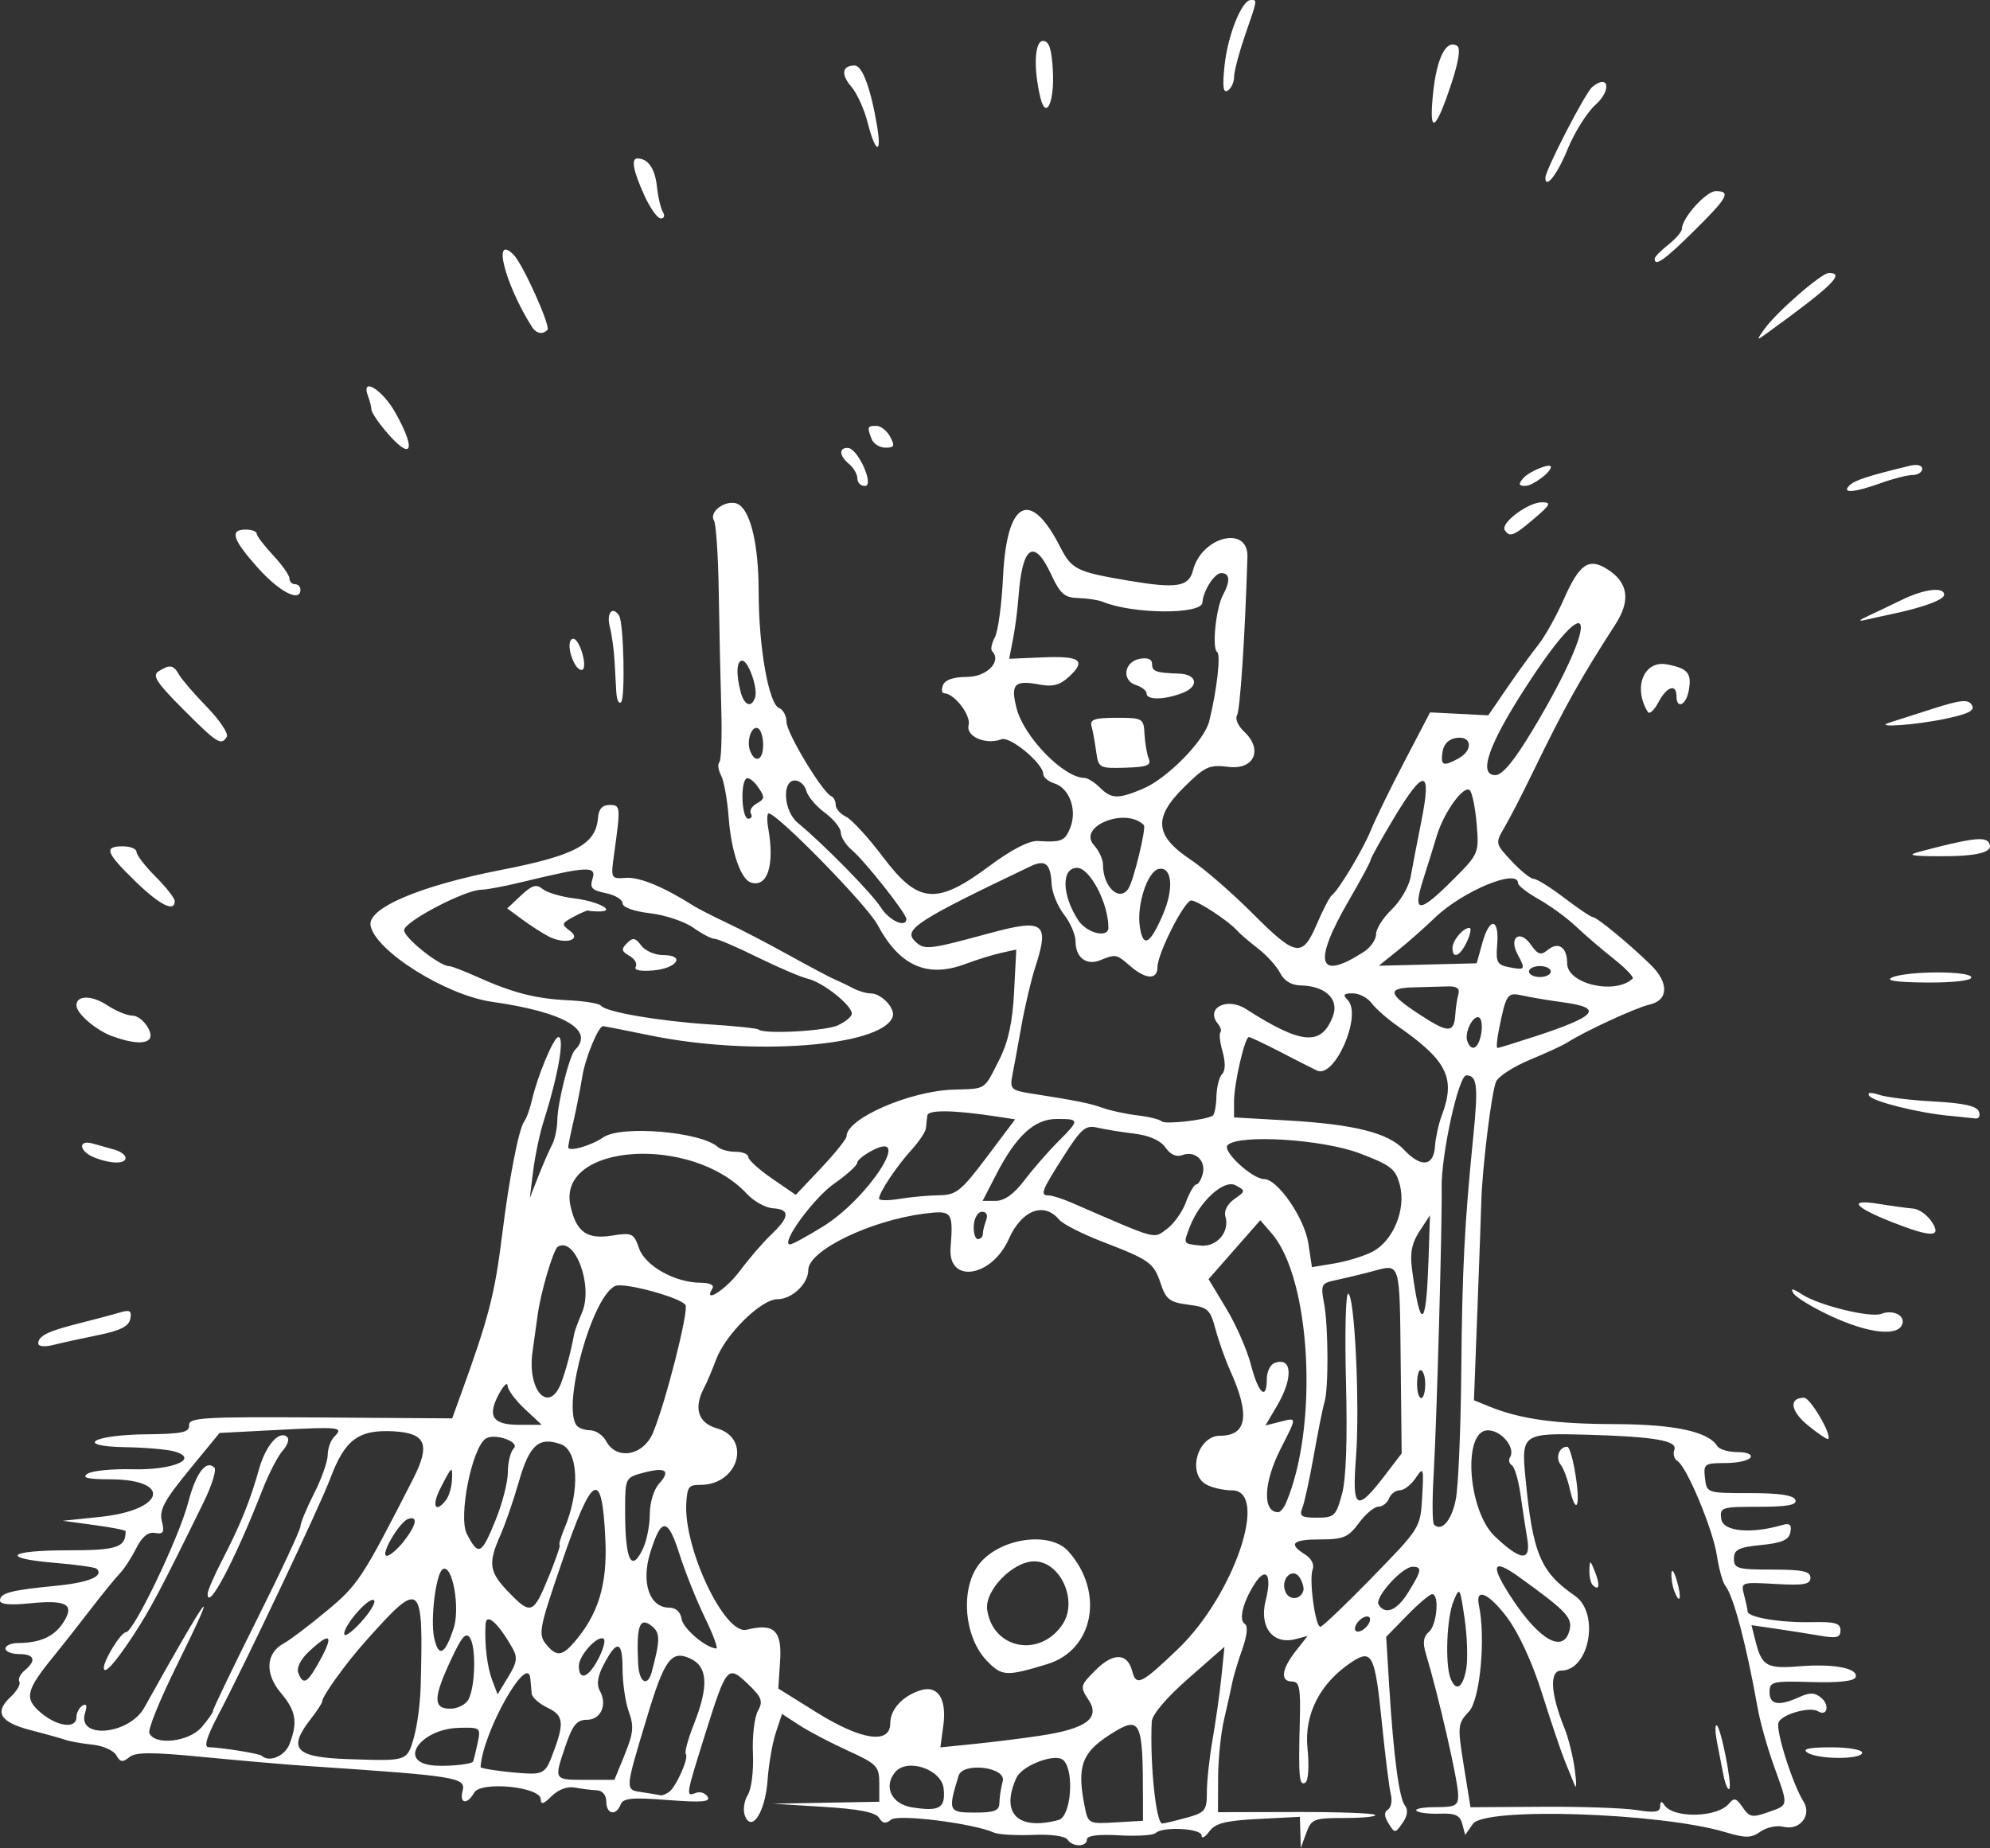 <?xml version="1.0" encoding="UTF-8" standalone="no"?>
<svg
   xmlns:dc="http://purl.org/dc/elements/1.1/"
   xmlns:cc="http://creativecommons.org/ns#"
   xmlns:rdf="http://www.w3.org/1999/02/22-rdf-syntax-ns#"
   xmlns:svg="http://www.w3.org/2000/svg"
   xmlns="http://www.w3.org/2000/svg"
   id="svg8"
   version="1.1"
   viewBox="0 0 30.854 28.661"
   height="28.661mm"
   width="30.854mm">
  <rect x="0" y="0" width="30.854" height="28.661" fill="#333333" stroke="none"/>
  <defs
     id="defs2" />
  <g
     transform="translate(-70.77,-84.65)"
     id="layer1">
    <path
       id="path4583"
       d="m 87.318,113.175 c -0.033,-0.053 -0.26,-0.083 -0.534,-0.071 -0.263,0.011 -0.535,-0.005 -0.604,-0.036 -0.324,-0.144 -1.485,-0.29 -1.594,-0.2 -0.083,0.068 -0.132,0.061 -0.187,-0.029 -0.052,-0.085 -0.311,-0.136 -0.861,-0.17 l -0.787,-0.049 0.826,-0.015 0.826,-0.015 v -0.285 c 0,-0.264 -0.035,-0.301 -0.487,-0.507 -0.268,-0.122 -0.607,-0.3 -0.754,-0.396 l -0.267,-0.174 -0.097,0.293 c -0.053,0.161 -0.11,0.491 -0.127,0.734 -0.034,0.492 -0.247,0.824 -0.352,0.55 -0.032,-0.084 -0.013,-0.227 0.044,-0.318 0.058,-0.092 0.093,-0.376 0.081,-0.645 -0.012,-0.264 0.022,-0.56 0.076,-0.658 0.084,-0.153 0.063,-0.212 -0.153,-0.419 -0.314,-0.301 -0.332,-0.279 -0.661,0.768 -0.305,0.973 -0.307,0.981 -0.148,0.92 0.065,-0.025 0.147,10e-4 0.183,0.059 0.05,0.081 -0.09,0.092 -0.619,0.051 -0.555,-0.043 -0.692,-0.03 -0.73,0.071 -0.07,0.182 -0.222,0.151 -0.222,-0.046 0,-0.102 -0.059,-0.172 -0.148,-0.176 -0.081,-0.003 -0.234,-0.022 -0.339,-0.042 -0.116,-0.022 -0.258,0.031 -0.36,0.133 -0.124,0.124 -0.169,0.137 -0.169,0.048 0,-0.193 -0.93,-0.285 -1.032,-0.102 -0.107,0.191 -0.232,0.174 -0.18,-0.026 0.055,-0.211 -0.081,-0.232 -2.429,-0.389 -0.303,-0.02 -1.015,-0.082 -1.583,-0.137 -0.811,-0.079 -1.059,-0.078 -1.157,0.003 -0.1,0.083 -0.14,0.077 -0.2,-0.031 -0.041,-0.074 -0.206,-0.148 -0.367,-0.164 -0.16,-0.017 -0.349,-0.05 -0.419,-0.074 -0.07,-0.024 -0.311,-0.092 -0.537,-0.15 -0.478,-0.124 -0.573,-0.276 -0.319,-0.513 0.1,-0.093 0.163,-0.201 0.139,-0.24 -0.024,-0.038 0.013,-0.117 0.083,-0.175 0.187,-0.155 0.153,-0.253 -0.086,-0.253 -0.116,0 -0.212,-0.038 -0.212,-0.085 0,-0.047 0.086,-0.085 0.191,-0.086 0.346,-0.002 0.562,-0.099 0.703,-0.315 0.187,-0.286 0.058,-0.36 -0.527,-0.3 -0.294,0.03 -0.452,0.015 -0.452,-0.044 0,-0.117 0.166,-0.161 0.867,-0.229 0.512,-0.05 0.748,-0.149 0.633,-0.264 -0.022,-0.022 -0.312,-0.064 -0.643,-0.091 -0.864,-0.072 -0.743,-0.195 0.193,-0.195 0.767,0 0.898,-0.043 0.898,-0.297 0,-0.016 -0.219,-0.059 -0.487,-0.095 l -0.487,-0.066 0.584,-0.061 c 0.999,-0.105 1.118,-0.58 0.147,-0.582 -0.347,-9.5e-4 -0.442,-0.024 -0.349,-0.086 0.07,-0.047 0.383,-0.078 0.695,-0.07 0.629,0.017 1.053,-0.164 0.65,-0.277 -0.111,-0.031 -0.447,-0.06 -0.748,-0.065 -0.809,-0.013 -0.53,-0.191 0.313,-0.2 0.559,-0.006 0.673,-0.03 0.666,-0.141 -0.008,-0.119 0.22,-0.132 2.035,-0.12 l 2.044,0.014 0.128,-0.353 c 0.442,-1.217 0.532,-1.569 0.649,-2.512 0.104,-0.846 0.257,-1.631 0.338,-1.736 0.036,-0.047 0.091,-0.199 0.123,-0.339 0.085,-0.372 0.337,-0.973 0.408,-0.973 0.102,-5.1e-4 -0.002,0.593 -0.23,1.312 -0.059,0.186 -0.131,0.529 -0.16,0.762 l -0.053,0.423 0.133,-0.339 c 0.073,-0.186 0.169,-0.405 0.212,-0.486 0.043,-0.081 0.08,-0.252 0.082,-0.381 0.004,-0.276 0.188,-1.004 0.274,-1.091 0.31,-0.31 -0.167,-0.587 -1.288,-0.747 -0.719,-0.103 -1.814,-0.793 -1.882,-1.185 -0.046,-0.269 0.767,-0.614 2.021,-0.859 1.156,-0.225 1.475,-0.398 1.506,-0.812 0.01,-0.132 0.068,-0.196 0.177,-0.196 0.173,0 0.175,0.02 0.075,0.743 -0.056,0.403 -0.056,0.404 0.185,0.387 0.208,-0.014 0.59,0.144 1.045,0.434 0.07,0.044 0.298,0.161 0.508,0.26 0.21,0.098 0.648,0.326 0.974,0.507 0.326,0.18 0.65,0.352 0.72,0.381 0.07,0.029 0.193,0.088 0.274,0.131 0.081,0.043 0.202,0.079 0.269,0.079 0.17,0 0.39,0.237 0.34,0.367 -0.175,0.457 -2.171,0.609 -3.75,0.286 -0.389,-0.08 -0.722,-0.145 -0.739,-0.145 -0.073,0 -0.276,0.493 -0.322,0.783 -0.028,0.174 -0.088,0.479 -0.133,0.677 -0.046,0.198 -0.084,0.385 -0.085,0.416 -0.003,0.08 0.349,-0.019 0.546,-0.153 0.28,-0.191 1.516,-0.085 1.776,0.152 0.044,0.04 0.168,0.073 0.275,0.073 0.107,0 0.195,0.036 0.195,0.081 0,0.044 0.166,0.195 0.368,0.334 l 0.368,0.253 0.394,-0.417 c 0.217,-0.23 0.394,-0.451 0.394,-0.493 0,-0.274 0.982,-0.702 1.659,-0.722 0.516,-0.016 0.465,0.018 0.713,-0.473 0.135,-0.268 0.201,-0.574 0.225,-1.039 l 0.034,-0.66 -0.236,0.052 c -0.13,0.029 -0.379,0.106 -0.555,0.172 -0.591,0.222 -1.021,0.029 -1.36,-0.608 -0.16,-0.302 -1.553,-1.727 -1.688,-1.727 -0.026,0 -0.029,0.105 -0.006,0.233 0.1,0.568 -0.011,0.918 -0.268,0.839 -0.157,-0.048 -0.306,-0.477 -0.345,-0.996 -0.021,-0.284 -0.075,-0.584 -0.119,-0.666 -0.044,-0.082 -0.056,-0.174 -0.027,-0.203 0.029,-0.029 0.043,-0.406 0.03,-0.837 -0.013,-0.431 -0.03,-1.241 -0.039,-1.8 -0.008,-0.559 -0.042,-1.06 -0.074,-1.112 -0.077,-0.124 0.144,-0.306 0.329,-0.27 0.22,0.043 0.364,0.589 0.364,1.384 0,0.85 0.156,1.732 0.317,1.794 0.063,0.024 0.115,0.122 0.115,0.217 0,0.169 0.558,1.094 0.694,1.15 0.038,0.016 0.068,0.076 0.068,0.135 0,0.059 0.072,0.141 0.16,0.183 0.088,0.042 0.347,0.324 0.575,0.627 0.546,0.724 0.828,0.748 1.649,0.137 0.34,-0.253 0.615,-0.395 0.749,-0.387 0.371,0.023 0.426,-5.08e-4 0.508,-0.217 0.103,-0.272 -0.019,-0.603 -0.249,-0.676 -0.096,-0.03 -0.174,-0.096 -0.174,-0.146 0,-0.163 -0.514,-0.591 -0.648,-0.539 -0.241,0.092 -0.555,-0.043 -0.509,-0.219 0.04,-0.152 -0.223,-0.494 -0.38,-0.494 -0.036,0 -0.044,-0.057 -0.017,-0.127 0.032,-0.082 0.163,-0.127 0.373,-0.127 0.306,0 0.544,-0.243 0.388,-0.399 -0.026,-0.026 -0.007,-0.123 0.043,-0.215 0.05,-0.093 0.107,-0.516 0.127,-0.941 0.057,-1.18 0.42,-1.372 0.883,-0.466 0.181,0.355 0.254,0.391 1.053,0.527 0.753,0.128 0.944,0.098 1.008,-0.156 0.133,-0.528 0.861,-0.709 0.845,-0.21 -0.038,1.233 -0.113,2.377 -0.162,2.456 -0.032,0.052 0.017,0.165 0.109,0.251 0.3,0.28 0.159,0.598 -0.243,0.548 -0.297,-0.037 -0.362,-0.007 -0.691,0.319 -0.476,0.473 -0.449,0.749 0.109,1.122 0.21,0.14 0.638,0.512 0.952,0.826 0.679,0.681 0.776,0.697 1.002,0.171 0.094,-0.22 0.198,-0.42 0.231,-0.445 0.107,-0.08 0.489,-0.717 0.61,-1.018 0.066,-0.163 0.298,-0.639 0.517,-1.058 l 0.398,-0.762 0.451,0.023 0.451,0.023 0.296,-0.432 c 0.163,-0.238 0.379,-0.536 0.481,-0.663 0.101,-0.127 0.281,-0.448 0.398,-0.714 0.243,-0.549 0.388,-0.643 0.687,-0.447 0.308,0.202 0.345,0.478 0.113,0.839 -0.557,0.865 -0.792,1.287 -1.285,2.302 -0.158,0.326 -0.354,0.707 -0.436,0.847 -0.148,0.253 -0.147,0.256 0.108,0.529 0.141,0.151 0.295,0.275 0.343,0.275 0.048,0 0.261,0.133 0.475,0.296 0.214,0.163 0.411,0.296 0.44,0.296 0.062,0 0.575,0.423 0.901,0.743 0.284,0.278 0.274,0.549 -0.023,0.615 -0.203,0.045 -1.006,0.415 -1.27,0.586 -0.07,0.045 -0.329,0.165 -0.575,0.266 -0.246,0.101 -0.484,0.252 -0.529,0.336 -0.07,0.13 -0.223,1.38 -0.233,1.899 -0.002,0.093 -0.028,0.817 -0.058,1.609 l -0.055,1.439 0.238,0.097 c 0.48,0.195 1.021,0.271 1.945,0.273 0.926,0.003 1.45,0.115 1.59,0.341 0.032,0.051 0.172,0.093 0.312,0.093 0.148,0 0.232,0.035 0.202,0.085 -0.029,0.047 -0.205,0.085 -0.392,0.085 -0.32,0 -0.338,0.013 -0.313,0.233 0.027,0.232 0.029,0.233 0.696,0.233 0.46,0 0.681,0.033 0.706,0.106 0.027,0.078 -0.122,0.106 -0.57,0.106 -0.58,0 -0.604,0.008 -0.579,0.191 0.027,0.192 0.455,0.234 0.945,0.092 0.117,-0.034 0.149,-0.006 0.126,0.111 -0.023,0.12 -0.128,0.166 -0.452,0.199 -0.352,0.035 -0.423,0.071 -0.423,0.212 0,0.153 0.056,0.169 0.593,0.169 0.47,0 0.593,0.026 0.593,0.127 0,0.103 -0.103,0.121 -0.541,0.096 -0.534,-0.03 -0.541,-0.028 -0.488,0.169 0.029,0.11 0.054,0.225 0.055,0.257 0.002,0.092 0.511,0.177 0.993,0.166 0.361,-0.008 0.447,0.016 0.447,0.127 0,0.112 -0.058,0.128 -0.318,0.083 -0.175,-0.03 -0.485,-0.079 -0.69,-0.109 l -0.372,-0.054 0.062,0.246 c 0.097,0.388 0.175,0.433 0.678,0.392 0.533,-0.044 0.92,0.03 0.875,0.168 -0.021,0.062 -0.261,0.088 -0.683,0.076 -0.608,-0.018 -0.652,-0.007 -0.652,0.156 0,0.197 0.144,0.221 0.459,0.078 0.164,-0.075 0.243,-0.073 0.342,0.01 0.135,0.112 0.093,0.296 -0.047,0.21 -0.128,-0.079 -0.566,0.045 -0.615,0.174 -0.046,0.121 0.216,0.951 0.388,1.226 0.133,0.213 -0.06,0.454 -0.314,0.39 -0.1,-0.025 -0.259,0.009 -0.353,0.075 -0.145,0.102 -0.229,0.103 -0.545,0.009 -1.007,-0.302 -3.73,-0.392 -3.914,-0.129 l -0.12,0.172 -0.045,-0.171 c -0.035,-0.134 -0.11,-0.168 -0.35,-0.159 -0.168,0.006 -0.33,-0.014 -0.361,-0.045 -0.031,-0.031 0.103,-0.056 0.297,-0.056 0.31,0 0.352,-0.023 0.35,-0.191 -0.003,-0.226 -0.304,-1.536 -0.503,-2.198 -0.049,-0.162 -0.035,-0.258 0.049,-0.328 0.125,-0.103 0.167,-0.586 0.051,-0.586 -0.037,0 -0.213,0.149 -0.39,0.331 l -0.323,0.331 0.046,0.749 c 0.068,1.098 0.154,1.751 0.245,1.867 0.053,0.067 0.04,0.16 -0.037,0.27 -0.115,0.164 -0.12,0.164 -0.217,0.008 -0.069,-0.111 -0.072,-0.177 -0.01,-0.215 0.049,-0.03 0.07,-0.137 0.045,-0.237 -0.025,-0.1 -0.087,-0.6 -0.139,-1.113 -0.106,-1.05 -0.152,-1.144 -0.463,-0.941 -0.492,0.323 -0.744,0.81 -0.69,1.339 0.028,0.28 0.014,0.504 -0.034,0.534 -0.095,0.058 -0.108,-0.091 -0.085,-0.954 0.014,-0.511 -0.006,-0.614 -0.118,-0.614 -0.189,0 -0.167,-0.189 0.052,-0.469 l 0.187,-0.238 -0.187,0.049 c -0.352,0.092 -0.568,-0.187 -0.463,-0.6 0.102,-0.401 0.005,-0.537 -0.177,-0.249 -0.178,0.282 -0.243,0.552 -0.148,0.612 0.053,0.033 0.038,0.179 -0.04,0.4 -0.068,0.192 -0.139,0.429 -0.157,0.527 -0.019,0.098 -0.075,0.35 -0.124,0.559 -0.05,0.21 -0.091,0.618 -0.092,0.908 l -0.002,0.527 1.194,-0.003 c 0.657,-0.002 1.215,0.018 1.242,0.045 0.026,0.026 -0.184,0.048 -0.467,0.048 -0.485,0 -0.52,0.014 -0.6,0.233 l -0.085,0.233 -0.007,-0.242 -0.007,-0.242 -0.643,0.033 c -0.512,0.026 -0.668,0.066 -0.762,0.195 -0.065,0.089 -0.119,0.117 -0.119,0.061 0,-0.111 -0.607,-0.143 -0.713,-0.037 -0.035,0.035 -0.289,0.05 -0.564,0.035 -0.323,-0.019 -0.501,0.004 -0.501,0.064 0,0.12 -0.227,0.12 -0.301,5.1e-4 z m -0.134,-0.303 c 0.191,-0.051 0.248,-0.752 0.075,-0.925 -0.119,-0.119 -0.641,0.076 -0.73,0.273 -0.251,0.552 0.021,0.822 0.656,0.652 z m 1.307,-0.325 c 9.2e-4,-1.234 -0.035,-1.303 -0.515,-0.996 -0.436,0.279 -0.512,0.497 -0.388,1.116 0.053,0.263 0.062,0.268 0.478,0.243 l 0.425,-0.025 2.6e-4,-0.339 z m 0.673,0.292 c 0.294,-0.082 0.318,-0.112 0.318,-0.402 2.5e-4,-0.172 0.041,-0.542 0.09,-0.822 0.049,-0.279 0.11,-0.715 0.136,-0.968 l 0.047,-0.46 -0.56,0.491 c -0.343,0.301 -0.563,0.561 -0.568,0.672 -0.029,0.658 0.067,1.578 0.163,1.577 0.031,-2.5e-4 0.199,-0.04 0.374,-0.089 z m 8.413,-0.219 c 0.079,-0.098 0.114,-0.088 0.212,0.056 0.103,0.154 0.148,0.163 0.392,0.077 0.326,-0.115 0.322,-0.083 0.093,-0.718 -0.1,-0.278 -0.213,-0.677 -0.25,-0.886 -0.175,-0.986 -0.377,-1.753 -0.504,-1.909 -0.04,-0.049 -0.098,-0.258 -0.13,-0.466 -0.063,-0.412 -0.466,-1.378 -0.613,-1.469 -0.05,-0.031 -0.071,-0.109 -0.047,-0.172 0.055,-0.143 -0.306,-0.205 -1.364,-0.235 -0.979,-0.027 -1.009,-0.007 -0.947,0.643 0.114,1.2 0.23,1.482 0.769,1.855 0.389,0.269 0.226,1.16 -0.212,1.16 -0.187,0 -0.166,0.36 0.052,0.898 0.059,0.144 0.13,0.43 0.158,0.635 0.028,0.205 0.028,0.315 -7.6e-4,0.245 -0.028,-0.07 -0.098,-0.241 -0.155,-0.381 -0.057,-0.14 -0.214,-0.607 -0.35,-1.038 -0.15,-0.479 -0.361,-0.938 -0.542,-1.181 -0.281,-0.376 -0.497,-0.472 -0.439,-0.195 0.108,0.513 0.019,1.467 -0.154,1.652 -0.176,0.187 -0.179,0.222 -0.08,0.84 l 0.104,0.644 1.11,-0.007 c 0.61,-0.004 1.272,0.019 1.47,0.051 0.277,0.045 0.36,0.032 0.361,-0.058 9e-4,-0.081 0.021,-0.087 0.064,-0.021 0.138,0.212 0.827,0.197 1.004,-0.023 z m -0.087,-0.448 c -0.028,-0.143 -0.072,-0.374 -0.1,-0.514 -0.027,-0.14 -0.03,-0.254 -0.006,-0.254 0.061,0 0.248,0.936 0.198,0.986 -0.023,0.023 -0.064,-0.075 -0.092,-0.218 z m -0.76,-2.846 c -0.029,-0.076 -0.05,-0.201 -0.045,-0.279 0.004,-0.078 0.041,-0.029 0.082,0.108 0.08,0.267 0.052,0.399 -0.036,0.17 z m -1.266,-0.096 c -0.031,-0.031 -0.054,-0.136 -0.051,-0.233 0.005,-0.162 0.012,-0.16 0.086,0.026 0.083,0.207 0.066,0.308 -0.035,0.206 z m -0.354,-1.483 c -0.033,-0.155 -0.097,-0.327 -0.142,-0.383 -0.086,-0.107 -0.025,-0.279 0.099,-0.279 0.08,0 0.215,0.832 0.147,0.9 -0.024,0.024 -0.07,-0.084 -0.103,-0.238 z m -9.709,4.641 c -0.029,-0.3 -0.565,-0.482 -0.752,-0.257 -0.186,0.224 -0.055,0.496 0.261,0.546 0.429,0.067 0.521,0.013 0.491,-0.289 z m 0.864,0.222 c 6.8e-4,-0.082 0.024,-0.234 0.052,-0.339 0.058,-0.218 -0.617,-0.301 -0.684,-0.085 -0.169,0.548 -0.158,0.572 0.248,0.572 0.308,0 0.383,-0.029 0.384,-0.148 z m -5.122,-0.171 c 0.112,-0.081 0.313,-0.537 0.26,-0.59 -0.022,-0.022 0.033,-0.228 0.124,-0.458 0.235,-0.595 0.218,-0.898 -0.057,-1.023 -0.291,-0.133 -0.398,0.013 -0.668,0.909 -0.348,1.156 -0.346,1.125 -0.072,1.166 0.132,0.02 0.259,0.041 0.283,0.047 0.023,0.006 0.081,-0.017 0.129,-0.051 z m -0.687,-0.582 c 0.134,-0.326 0.145,-0.437 0.064,-0.662 -0.054,-0.149 -0.098,-0.451 -0.098,-0.671 0,-0.439 -0.089,-0.453 -0.3,-0.045 -0.086,0.166 -0.104,0.297 -0.053,0.388 0.122,0.217 0.018,0.452 -0.199,0.452 -0.155,0 -0.221,0.079 -0.329,0.396 -0.185,0.543 -0.19,0.535 0.31,0.535 l 0.445,-3.4e-4 0.161,-0.392 z m -1.148,0.075 c 0.218,-0.553 0.212,-0.675 -0.043,-0.797 -0.132,-0.063 -0.245,-0.162 -0.251,-0.22 -0.006,-0.058 -0.015,-0.162 -0.021,-0.232 -0.035,-0.422 -0.74,0.829 -0.772,1.37 -0.002,0.025 0.442,0.085 0.73,0.099 0.216,0.01 0.282,-0.03 0.357,-0.22 z m -1.203,0.035 c 0.006,-0.008 0.036,-0.131 0.067,-0.273 0.055,-0.256 0.052,-0.259 -0.288,-0.25 -0.569,0.014 -0.943,0.498 -0.446,0.577 0.195,0.031 0.628,-0.004 0.667,-0.054 z m -0.917,-0.379 c 0.05,-0.172 0.097,-0.523 0.104,-0.779 0.044,-1.653 0.013,-1.679 -0.849,-0.714 -0.307,0.343 -0.677,0.856 -0.677,0.938 0,0.025 -0.076,0.143 -0.169,0.262 -0.374,0.476 -0.257,0.606 0.572,0.634 0.927,0.031 0.91,0.036 1.02,-0.34 z m -1.928,0.105 c 0.129,-0.34 0.1,-0.512 -0.138,-0.794 -0.25,-0.298 -0.23,-0.617 0.05,-0.766 0.091,-0.049 0.39,-0.275 0.664,-0.503 0.487,-0.405 0.55,-0.502 1.335,-2.038 0.276,-0.54 0.206,-0.717 -0.293,-0.746 -0.548,-0.031 -0.761,0.126 -0.987,0.731 -0.159,0.425 -1.319,2.873 -1.742,3.677 -0.175,0.333 -0.221,0.488 -0.145,0.49 0.21,0.006 0.789,0.099 0.824,0.133 0.115,0.109 0.361,0.005 0.432,-0.184 z m 11.629,-0.126 c 0.72,-0.107 0.945,-0.271 0.76,-0.554 -0.137,-0.209 -0.134,-0.223 0.11,-0.467 0.271,-0.271 0.49,-0.265 0.564,0.015 0.064,0.244 0.137,0.209 0.709,-0.338 0.868,-0.83 1.424,-2.462 0.838,-2.462 -0.126,0 -0.303,-0.039 -0.393,-0.088 -0.307,-0.164 -0.142,-0.759 0.21,-0.759 0.419,0 0.468,-0.32 0.156,-1.011 -0.075,-0.166 -0.177,-0.453 -0.227,-0.64 -0.083,-0.31 -0.119,-0.342 -0.423,-0.381 -0.284,-0.036 -0.345,-0.082 -0.425,-0.322 -0.11,-0.329 -0.167,-0.37 -0.909,-0.656 -0.311,-0.12 -0.611,-0.273 -0.667,-0.34 -0.235,-0.283 -0.582,-0.15 -0.781,0.299 -0.265,0.597 -0.946,0.7 -0.903,0.137 0.043,-0.562 0.026,-0.585 -0.407,-0.53 -0.84,0.107 -1.799,0.573 -1.799,0.874 0,0.214 -0.253,0.453 -0.479,0.453 -0.252,0 -0.804,0.544 -0.95,0.935 -0.06,0.161 -0.144,0.359 -0.187,0.44 -0.165,0.313 -0.093,0.544 0.198,0.627 0.544,0.155 0.336,0.877 -0.252,0.877 -0.183,0 -0.204,0.026 -0.221,0.275 -0.048,0.702 0.594,2.057 0.934,1.972 0.425,-0.107 0.551,0.01 0.52,0.483 l -0.028,0.428 0.591,0.369 c 0.695,0.434 1.145,0.501 1.145,0.17 0,-0.217 0.195,-0.428 0.475,-0.513 0.264,-0.08 0.403,0.137 0.348,0.546 l -0.046,0.341 0.522,-0.053 c 0.287,-0.029 0.745,-0.086 1.019,-0.127 z m -0.821,-1.166 c -0.367,-0.384 -0.413,-1.168 -0.089,-1.53 0.341,-0.381 1.08,-0.471 1.354,-0.166 0.565,0.63 0.398,1.531 -0.326,1.751 -0.638,0.194 -0.704,0.19 -0.939,-0.055 z m 1.18,-0.568 c 0.238,-0.364 -0.038,-0.971 -0.443,-0.971 -0.332,0 -0.773,0.455 -0.729,0.753 0.09,0.612 0.824,0.749 1.172,0.218 z m -13.357,1.607 c 0.1,-0.115 0.182,-0.233 0.182,-0.262 0,-0.029 0.305,-0.662 0.677,-1.407 0.373,-0.745 0.677,-1.397 0.678,-1.45 1.95e-4,-0.053 0.095,-0.283 0.212,-0.512 0.116,-0.229 0.211,-0.498 0.211,-0.597 0,-0.099 0.045,-0.225 0.1,-0.281 0.151,-0.151 0.099,-0.158 -0.875,-0.107 l -0.902,0.047 -0.474,0.578 c -0.384,0.469 -0.463,0.618 -0.421,0.789 0.044,0.174 0.025,0.206 -0.106,0.184 -0.108,-0.019 -0.201,0.058 -0.292,0.239 -0.073,0.146 -0.188,0.322 -0.254,0.39 -0.067,0.068 -0.273,0.322 -0.46,0.565 -0.186,0.243 -0.438,0.563 -0.559,0.711 -0.436,0.534 -0.466,0.658 -0.21,0.878 0.255,0.22 0.557,0.26 0.557,0.074 0,-0.067 0.042,-0.148 0.094,-0.18 0.062,-0.038 0.076,-8.6e-4 0.04,0.112 -0.132,0.416 0.682,0.343 0.919,-0.082 1.02,-1.83 1.201,-2.066 0.502,-0.651 -0.256,0.517 -0.447,0.987 -0.425,1.044 0.076,0.198 0.608,0.143 0.805,-0.083 z m -1.511,-0.927 c 0,-0.123 0.266,-0.551 0.342,-0.551 0.12,0 0.823,-1.466 0.967,-2.017 0.119,-0.455 0.277,-0.664 0.405,-0.536 0.035,0.035 -0.038,0.272 -0.162,0.526 -0.67,1.368 -0.838,1.685 -1.106,2.091 -0.276,0.419 -0.446,0.604 -0.446,0.487 z m 1.609,-1.147 c 0,-0.048 0.103,-0.286 0.229,-0.529 0.277,-0.535 0.43,-0.912 0.57,-1.411 0.104,-0.369 0.318,-0.608 0.438,-0.488 0.033,0.033 -2.71e-4,0.127 -0.074,0.209 -0.074,0.082 -0.216,0.358 -0.316,0.614 -0.426,1.088 -0.847,1.886 -0.847,1.606 z m 4.047,1.633 c 0.104,-0.208 0.117,-0.801 0.021,-0.95 -0.062,-0.096 -0.129,-0.019 -0.295,0.339 -0.277,0.595 -0.279,0.759 -0.009,0.759 0.115,0 0.242,-0.067 0.283,-0.148 z m 0.673,-0.802 c -0.222,-0.389 -0.401,-0.544 -0.411,-0.357 -0.017,0.312 0.025,0.662 0.106,0.873 l 0.081,0.212 0.165,-0.272 c 0.139,-0.228 0.148,-0.301 0.06,-0.456 z m 14.794,0.336 c 0.027,-0.151 0.016,-0.504 -0.025,-0.783 -0.071,-0.49 -0.077,-0.499 -0.172,-0.27 -0.105,0.253 -0.133,0.97 -0.047,1.194 0.083,0.217 0.191,0.154 0.244,-0.141 z m -17.765,-0.149 c 0.21,-0.386 0.152,-0.43 -0.17,-0.131 -0.136,0.126 -0.203,0.258 -0.173,0.339 0.077,0.201 0.143,0.161 0.343,-0.208 z m 5.137,0.191 c 0.13,-0.48 0.132,-0.6 0.011,-0.701 -0.198,-0.164 -0.251,-0.026 -0.222,0.574 0.014,0.294 0.145,0.372 0.212,0.127 z m -0.829,-0.198 c 0.074,-0.144 0.114,-0.283 0.087,-0.31 -0.08,-0.081 -0.388,0.249 -0.388,0.416 0,0.239 0.149,0.186 0.3,-0.106 z m -2.244,-0.47 c 0.107,-0.323 -0.019,-1.015 -0.168,-0.923 -0.106,0.066 -0.194,0.781 -0.132,1.067 0.067,0.307 0.166,0.26 0.299,-0.144 z m 1.867,0.214 c 0.378,-0.436 0.519,-0.896 0.487,-1.595 -0.051,-1.117 -0.198,-1.041 -0.674,0.348 -0.365,1.065 -0.375,1.127 -0.224,1.299 0.146,0.166 0.23,0.155 0.411,-0.052 z m 2.027,-0.393 c -0.13,-0.268 -0.305,-0.707 -0.39,-0.975 -0.181,-0.573 -0.283,-0.579 -0.454,-0.027 -0.145,0.467 -0.012,0.854 0.294,0.854 0.102,0 0.175,0.066 0.191,0.173 0.021,0.15 0.377,0.453 0.539,0.46 0.031,0.001 -0.05,-0.217 -0.18,-0.485 z m 13.406,0.212 c 0.055,-0.202 -0.036,-0.299 -0.773,-0.831 -0.428,-0.309 -0.464,-0.195 -0.108,0.342 0.422,0.637 0.786,0.838 0.881,0.489 z m -18.533,-0.474 c -0.068,-0.068 -0.465,0.38 -0.462,0.521 0.001,0.056 0.118,-0.026 0.26,-0.182 0.142,-0.156 0.233,-0.308 0.202,-0.339 z m 15.437,0.331 c 0.021,-0.064 -0.011,-0.095 -0.074,-0.074 -0.061,0.02 -0.128,0.087 -0.148,0.148 -0.021,0.064 0.011,0.095 0.074,0.074 0.061,-0.02 0.128,-0.087 0.148,-0.148 z m 0.038,-0.687 c 0.747,-0.764 0.749,-0.768 0.776,-1.249 0.026,-0.453 0.02,-0.471 -0.1,-0.292 -0.07,0.105 -0.181,0.191 -0.246,0.191 -0.066,0 -0.141,0.057 -0.168,0.127 -0.027,0.07 -0.101,0.127 -0.164,0.127 -0.064,0 -0.2,0.114 -0.303,0.254 -0.163,0.221 -0.241,0.254 -0.595,0.254 -0.437,0 -0.506,0.067 -0.24,0.233 0.099,0.062 0.147,0.157 0.118,0.233 -0.059,0.153 0.04,0.889 0.12,0.889 0.03,0 0.392,-0.345 0.804,-0.767 z m -12.762,-0.019 c 0.108,-0.266 0.182,-0.484 0.165,-0.484 -0.018,0 0.019,-0.124 0.082,-0.275 0.236,-0.57 0.206,-1.19 -0.064,-1.286 -0.343,-0.121 -0.487,0.009 -0.654,0.592 -0.079,0.277 -0.206,0.645 -0.283,0.818 -0.195,0.443 -0.176,0.57 0.133,0.889 0.342,0.353 0.38,0.337 0.62,-0.254 z m 13.325,0.247 c 0.206,-0.333 0.216,-0.392 0.065,-0.392 -0.163,0 -0.594,0.479 -0.528,0.586 0.105,0.169 0.286,0.094 0.463,-0.194 z m -1.63,-0.017 c 0.014,-0.044 -0.011,-0.136 -0.055,-0.206 -0.107,-0.169 -0.301,0.015 -0.225,0.212 0.054,0.142 0.234,0.138 0.28,-0.007 z m -10.23,-0.676 c 0.054,-0.119 0.098,-0.354 0.098,-0.522 0,-0.169 0.063,-0.377 0.141,-0.462 0.187,-0.207 0.109,-0.265 -0.237,-0.174 -0.278,0.073 -0.285,0.085 -0.287,0.534 -0.005,0.826 0.094,1.045 0.286,0.625 z m -3.718,-0.092 c 0.197,-0.251 0.228,-0.401 0.07,-0.349 -0.138,0.046 -0.444,0.572 -0.332,0.572 0.047,0 0.165,-0.1 0.262,-0.223 z m 17.419,-0.052 c -0.026,-0.151 -0.073,-0.457 -0.104,-0.678 -0.031,-0.222 -0.091,-0.424 -0.133,-0.45 -0.042,-0.026 -0.055,-0.082 -0.029,-0.124 0.091,-0.147 -0.133,-0.419 -0.344,-0.419 -0.395,0 -0.312,1.246 0.109,1.645 0.408,0.387 0.564,0.395 0.501,0.027 z m -15.995,-0.277 c 0.105,-0.257 0.191,-0.592 0.191,-0.745 0,-0.153 0.041,-0.318 0.091,-0.368 0.101,-0.101 -0.29,-0.241 -0.431,-0.154 -0.215,0.133 -0.432,1.216 -0.296,1.479 0.18,0.349 0.226,0.327 0.445,-0.212 z m 14.888,-0.321 c 0.039,-0.195 0.077,-1.079 0.085,-1.963 0.014,-1.6 0.05,-2.31 0.188,-3.683 0.077,-0.77 0.058,-0.931 -0.109,-0.931 -0.122,0 -0.392,1.236 -0.383,1.748 0.01,0.525 -0.077,3.648 -0.124,4.441 -0.024,0.401 -0.021,0.75 0.006,0.777 0.117,0.117 0.272,-0.062 0.337,-0.389 z m -1.765,-0.079 c 0.064,-0.234 0.086,-0.842 0.063,-1.736 -0.02,-0.757 -0.005,-1.376 0.033,-1.376 0.101,0 0.184,1.739 0.121,2.547 -0.062,0.802 0.009,0.845 0.447,0.272 l 0.262,-0.343 -0.015,-1.407 c -0.017,-1.591 3.4e-4,-1.534 -0.438,-1.417 -0.179,0.048 -0.434,0.109 -0.567,0.137 -0.227,0.047 -0.238,0.069 -0.183,0.361 0.067,0.358 0.071,1.325 0.006,1.532 -0.024,0.077 -0.098,0.445 -0.164,0.817 -0.066,0.373 -0.147,0.744 -0.18,0.826 -0.05,0.124 -0.012,0.148 0.228,0.148 0.267,0 0.295,-0.026 0.386,-0.36 z m -0.865,0.127 c 0.505,-1.188 0.385,-3.465 -0.22,-4.169 l -0.181,-0.21 -0.401,0.457 -0.401,0.457 0.276,0.458 c 0.152,0.252 0.324,0.646 0.383,0.876 0.113,0.441 0.244,0.557 0.244,0.215 0,-0.111 0.053,-0.223 0.119,-0.248 0.275,-0.105 0.295,0.23 0.04,0.662 l -0.18,0.306 0.223,-0.056 c 0.27,-0.068 0.27,-0.089 0.011,0.421 -0.265,0.522 -0.282,0.98 -0.037,0.98 0.034,0 0.09,-0.067 0.124,-0.148 z m -13.024,-0.042 c 0.044,-0.058 0.085,-0.196 0.09,-0.306 0.012,-0.235 0.001,-0.226 -0.184,0.137 -0.135,0.266 -0.07,0.385 0.093,0.169 z m 3.208,-1.043 c 0.196,-0.468 0.557,-1.891 0.503,-1.979 -0.07,-0.114 -0.94,-0.352 -1.084,-0.297 -0.349,0.134 -0.825,1.81 -0.612,2.154 0.029,0.047 0.125,0.085 0.214,0.085 0.089,0 0.202,0.076 0.252,0.169 0.162,0.302 0.577,0.227 0.728,-0.133 z m -1.989,-0.367 c -0.145,-0.135 -0.264,-0.297 -0.266,-0.36 -0.002,-0.063 -0.062,-0.006 -0.133,0.126 -0.188,0.346 -0.101,0.48 0.312,0.48 h 0.35 z m 0.567,-0.411 c 0.074,-0.197 0.151,-0.487 0.201,-0.762 0.006,-0.035 0.061,-0.183 0.122,-0.328 0.173,-0.414 -0.112,-1.178 -0.378,-1.014 -0.07,0.044 -0.269,0.72 -0.313,1.066 -0.009,0.07 -0.044,0.32 -0.078,0.557 -0.088,0.61 0.257,0.982 0.447,0.481 z m 13.394,0.021 c 0,-0.116 -0.033,-0.212 -0.073,-0.212 -0.057,0 -0.074,0.301 -0.022,0.402 0.044,0.087 0.096,-0.015 0.096,-0.191 z m 0.05,-1.877 0.024,-0.736 -0.162,0.247 c -0.119,0.181 -0.15,0.337 -0.117,0.587 0.129,0.966 0.22,0.932 0.254,-0.098 z m -10.676,0.127 c 0.14,-0.189 0.359,-0.444 0.487,-0.565 0.288,-0.273 0.295,-0.391 0.026,-0.407 -0.114,-0.007 -0.295,-0.107 -0.404,-0.224 -0.856,-0.924 -2.948,-0.781 -2.735,0.187 0.089,0.404 0.255,0.523 0.643,0.461 0.312,-0.05 0.339,-0.038 0.42,0.197 0.096,0.275 0.562,0.534 0.961,0.534 0.132,0 0.208,0.036 0.178,0.085 -0.157,0.255 0.209,0.023 0.423,-0.268 z m 9.807,-0.298 c 0.321,-0.165 0.524,-0.653 0.427,-1.031 -0.065,-0.253 -0.135,-0.309 -0.624,-0.495 -0.575,-0.219 -1.876,-0.3 -2.048,-0.127 -0.089,0.089 0.382,0.526 0.567,0.526 0.209,0 0.626,0.607 0.685,0.995 l 0.056,0.371 0.349,-0.058 c 0.192,-0.032 0.457,-0.113 0.589,-0.181 z m -2.279,-0.549 c -0.025,-0.083 0.032,-0.193 0.139,-0.268 0.176,-0.123 0.177,-0.129 0.018,-0.214 -0.179,-0.096 -0.559,0.251 -0.71,0.648 -0.101,0.266 -0.106,0.256 0.158,0.287 0.259,0.03 0.468,-0.209 0.395,-0.453 z m -6.233,0.154 c 0.686,-0.427 1.382,-1.487 0.779,-1.186 -0.14,0.07 -0.254,0.16 -0.254,0.201 0,0.041 -0.162,0.187 -0.36,0.326 -0.323,0.226 -0.843,0.945 -0.68,0.94 0.036,-0.001 0.268,-0.128 0.515,-0.281 z m 2.472,0.121 c 0,-0.043 0.023,-0.138 0.051,-0.212 0.031,-0.082 0.007,-0.134 -0.064,-0.134 -0.063,3e-5 -0.12,0.095 -0.127,0.212 -0.007,0.116 0.022,0.212 0.064,0.212 0.042,0 0.076,-0.035 0.076,-0.078 z m 3.148,-0.494 c 0.057,-0.151 0.129,-0.275 0.161,-0.275 0.032,0 0.077,-0.075 0.101,-0.166 0.053,-0.204 -0.121,-0.364 -0.315,-0.29 -0.092,0.035 -0.186,-0.006 -0.263,-0.117 -0.077,-0.11 -0.25,-0.187 -0.481,-0.215 -0.199,-0.024 -0.456,-0.066 -0.573,-0.093 -0.186,-0.043 -0.251,0.011 -0.529,0.449 -0.343,0.538 -0.367,0.602 -0.224,0.602 0.051,0 0.213,0.052 0.36,0.116 1.35,0.586 1.253,0.559 1.465,0.407 0.108,-0.078 0.242,-0.265 0.299,-0.417 z m -3.826,-0.108 c 0.266,-0.003 0.341,-0.064 0.738,-0.59 l 0.441,-0.587 -0.272,-0.042 c -0.678,-0.103 -1.077,-0.11 -1.089,-0.018 -0.007,0.052 -0.017,0.141 -0.022,0.197 -0.005,0.056 -0.107,0.208 -0.226,0.339 -0.23,0.253 -0.501,0.66 -0.501,0.753 0,0.031 0.143,0.033 0.318,0.004 0.175,-0.029 0.451,-0.054 0.614,-0.056 z m 1.322,-0.231 c 0.133,-0.175 0.366,-0.443 0.518,-0.595 0.344,-0.345 0.343,-0.357 -0.016,-0.357 -0.347,0 -0.629,0.26 -0.942,0.868 l -0.207,0.402 h 0.203 c 0.135,0 0.284,-0.106 0.444,-0.318 z m 6.366,-0.527 c 0.011,-0.138 0.057,-0.35 0.103,-0.471 0.223,-0.586 0.092,-0.855 -0.678,-1.392 -0.163,-0.114 -0.346,-0.275 -0.407,-0.358 -0.061,-0.083 -0.192,-0.152 -0.292,-0.152 -0.141,0 -0.159,0.023 -0.08,0.102 0.232,0.232 -0.2,1.226 -0.476,1.095 -0.078,-0.037 -0.339,-0.17 -0.578,-0.294 -0.24,-0.124 -0.454,-0.225 -0.477,-0.225 -0.064,0 -0.23,0.723 -0.23,0.999 v 0.247 l 0.826,0.047 c 1.033,0.059 1.562,0.191 1.807,0.452 0.266,0.283 0.46,0.264 0.483,-0.048 z m -3.446,-0.475 c 0.028,-0.016 0.054,-0.15 0.058,-0.298 0.004,-0.148 0.044,-0.305 0.089,-0.35 0.05,-0.05 0.053,-0.182 0.007,-0.343 -0.041,-0.144 -0.057,-0.279 -0.035,-0.301 0.022,-0.022 0.005,-0.082 -0.037,-0.133 -0.201,-0.242 0.136,-0.421 0.434,-0.23 0.863,0.553 1.17,0.579 1.348,0.112 0.101,-0.265 -0.116,-0.471 -0.504,-0.478 -0.14,-0.003 -0.254,-0.073 -0.314,-0.192 -0.052,-0.103 -0.206,-0.274 -0.342,-0.379 -0.136,-0.105 -0.286,-0.234 -0.332,-0.286 -0.132,-0.148 -0.61,-0.46 -0.704,-0.46 -0.106,0 -0.524,0.824 -0.524,1.033 0,0.201 -0.181,0.194 -0.423,-0.017 -0.215,-0.186 -0.222,-0.187 -0.466,-0.089 -0.213,0.086 -0.381,-0.042 -0.381,-0.291 0,-0.104 -0.081,-0.293 -0.179,-0.418 -0.099,-0.126 -0.185,-0.338 -0.192,-0.471 -0.016,-0.32 -0.096,-0.387 -0.327,-0.277 -1.745,0.832 -1.973,0.979 -1.798,1.155 0.149,0.149 0.2,0.144 1.169,-0.119 0.838,-0.227 0.926,-0.162 0.702,0.529 -0.065,0.2 -0.161,0.61 -0.215,0.913 -0.054,0.303 -0.117,0.65 -0.141,0.771 -0.039,0.201 -0.014,0.226 0.278,0.272 0.739,0.116 0.925,0.154 1.126,0.226 0.116,0.042 0.357,0.094 0.535,0.115 0.178,0.021 0.348,0.063 0.378,0.093 0.051,0.051 0.67,-0.018 0.789,-0.087 z m 4.162,-1.265 c 0.022,-0.118 0.01,-0.233 -0.028,-0.256 -0.09,-0.056 -0.235,0.228 -0.186,0.364 0.063,0.174 0.171,0.12 0.214,-0.108 z m 0.833,0.036 c 0.967,-0.317 1.072,-0.444 0.437,-0.53 -0.221,-0.03 -0.503,-0.077 -0.627,-0.105 -0.239,-0.053 -0.254,-0.031 -0.369,0.538 -0.03,0.151 -0.04,0.275 -0.02,0.275 0.019,0 0.279,-0.08 0.578,-0.178 z m -10.806,-0.174 c 0.119,-0.054 0.216,-0.135 0.216,-0.181 0,-0.129 -0.443,-0.482 -0.677,-0.539 -0.116,-0.028 -0.471,-0.18 -0.788,-0.336 -0.317,-0.157 -0.616,-0.285 -0.664,-0.285 -0.049,0 -0.197,-0.078 -0.331,-0.173 -0.134,-0.095 -0.435,-0.196 -0.669,-0.223 -0.255,-0.03 -0.426,-0.093 -0.426,-0.155 0,-0.058 -0.117,-0.128 -0.26,-0.157 -0.216,-0.043 -0.251,-0.082 -0.204,-0.227 0.063,-0.197 -0.084,-0.19 -1.088,0.054 -0.272,0.066 -0.557,0.12 -0.635,0.12 -0.253,1.19e-4 -1.2,0.496 -1.2,0.628 0,0.118 0.55,0.557 0.698,0.557 0.036,0 0.227,0.073 0.425,0.162 0.557,0.251 0.912,0.343 1.417,0.367 0.256,0.012 0.487,0.05 0.512,0.084 0.073,0.098 0.898,0.24 1.689,0.291 0.396,0.025 0.736,0.061 0.755,0.079 0.081,0.076 1.032,0.025 1.231,-0.065 z m -3.135,-0.907 c 0.029,-0.047 -0.015,-0.123 -0.097,-0.17 -0.124,-0.07 -0.131,-0.104 -0.038,-0.196 0.092,-0.092 0.131,-0.085 0.221,0.037 0.06,0.081 0.213,0.148 0.34,0.148 0.353,0 0.216,0.207 -0.158,0.238 -0.198,0.017 -0.299,-0.005 -0.267,-0.058 z m -1.351,-0.471 c -0.095,-0.049 -0.278,-0.167 -0.407,-0.262 l -0.234,-0.172 0.214,-0.201 c 0.171,-0.16 0.238,-0.18 0.335,-0.1 0.067,0.055 0.287,0.121 0.489,0.145 0.367,0.044 0.669,0.203 0.385,0.203 -0.079,0 -0.153,-0.006 -0.165,-0.014 -0.012,-0.008 -0.114,0.035 -0.227,0.096 -0.189,0.101 -0.194,0.119 -0.062,0.216 0.2,0.146 -0.076,0.221 -0.329,0.089 z m 14.058,1.218 c 0.008,-0.114 0.03,-0.261 0.05,-0.328 0.023,-0.08 -0.029,-0.119 -0.156,-0.115 -0.105,0.003 -0.346,0.01 -0.536,0.015 -0.422,0.011 -0.403,0.1 0.092,0.423 0.441,0.289 0.53,0.289 0.551,0.005 z m 2.751,-0.563 c 0.023,-0.022 -0.109,-0.161 -0.295,-0.308 -0.186,-0.147 -0.45,-0.374 -0.588,-0.505 -0.138,-0.13 -0.396,-0.318 -0.573,-0.418 -0.177,-0.1 -0.322,-0.212 -0.322,-0.25 0,-0.234 -0.86,0.124 -1.287,0.535 -0.163,0.157 -0.426,0.389 -0.584,0.515 l -0.288,0.231 0.759,-0.019 0.759,-0.019 0.09,-0.323 c 0.112,-0.401 0.262,-0.377 0.228,0.037 -0.023,0.271 -1.7e-4,0.312 0.191,0.348 0.245,0.047 0.252,0.035 0.124,-0.204 -0.139,-0.26 0.038,-0.388 0.206,-0.148 0.11,0.156 0.155,0.171 0.26,0.085 0.167,-0.139 0.304,-0.046 0.304,0.206 0,0.32 0.744,0.493 1.016,0.236 z m -2.794,-0.474 c 0,-0.118 0.164,-0.313 0.263,-0.313 0.033,0 0.016,0.095 -0.038,0.211 -0.105,0.227 -0.225,0.281 -0.225,0.102 z m 1.524,0.364 c 0,-0.047 -0.076,-0.085 -0.169,-0.085 -0.093,0 -0.169,0.038 -0.169,0.085 0,0.047 0.076,0.085 0.169,0.085 0.093,0 0.169,-0.038 0.169,-0.085 z m -2.9,-0.304 c 0.105,-0.068 0.191,-0.191 0.191,-0.275 0,-0.083 0.11,-0.257 0.244,-0.385 0.134,-0.129 0.266,-0.355 0.292,-0.503 0.026,-0.148 0.103,-0.545 0.17,-0.883 0.159,-0.802 0.037,-0.808 -0.435,-0.02 -0.196,0.327 -0.356,0.615 -0.356,0.641 0,0.026 -0.148,0.302 -0.329,0.613 -0.573,0.984 -0.493,1.275 0.223,0.811 z m -3.111,-0.587 c 0.171,-0.398 0.138,-0.741 -0.067,-0.7 -0.173,0.034 -0.344,0.553 -0.294,0.893 0.05,0.339 0.158,0.281 0.361,-0.192 z m -0.848,0.209 c 0,-0.379 -0.287,-0.926 -0.486,-0.926 -0.246,0 -0.237,0.423 0.019,0.813 0.133,0.202 0.468,0.283 0.468,0.113 z m -3.133,-0.135 c 0,-0.084 -0.642,-0.896 -0.842,-1.065 -0.096,-0.081 -0.174,-0.204 -0.174,-0.273 0,-0.069 -0.111,-0.207 -0.247,-0.308 -0.136,-0.1 -0.266,-0.254 -0.288,-0.341 -0.023,-0.087 -0.102,-0.159 -0.176,-0.159 -0.207,0 -0.175,0.477 0.044,0.657 0.404,0.334 1.151,1.094 1.288,1.312 0.13,0.206 0.396,0.325 0.396,0.177 z m 8.474,-0.605 c 0.402,-0.402 0.406,-0.412 0.369,-0.864 -0.021,-0.251 -0.069,-0.488 -0.106,-0.525 -0.09,-0.09 -0.401,0.337 -0.511,0.702 -0.048,0.159 -0.145,0.47 -0.215,0.691 -0.166,0.52 -0.059,0.519 0.464,-0.005 z m -5.029,0.132 c 0.081,-0.125 0.278,-0.94 0.238,-0.981 -0.282,-0.284 -1.037,0.02 -0.773,0.312 0.076,0.084 0.139,0.219 0.139,0.3 0,0.349 0.256,0.587 0.397,0.369 z m -5.855,-1.159 c -0.027,-0.044 0.014,-0.115 0.092,-0.158 0.126,-0.071 0.128,-0.098 0.015,-0.259 -0.069,-0.099 -0.151,-0.154 -0.182,-0.124 -0.092,0.092 -0.063,0.62 0.034,0.62 0.049,0 0.068,-0.036 0.041,-0.079 z m 6.079,-0.386 c 0.375,-0.157 0.952,-0.744 1.027,-1.046 0.118,-0.474 0.183,-1.038 0.123,-1.075 -0.083,-0.051 -0.019,-0.68 0.09,-0.882 0.118,-0.22 0.108,-0.341 -0.027,-0.341 -0.104,0 -0.281,0.277 -0.291,0.456 -0.011,0.189 -1.075,0.182 -1.543,-0.01 -0.07,-0.029 -0.241,-0.055 -0.381,-0.059 -0.214,-0.005 -0.281,-0.064 -0.421,-0.366 -0.265,-0.57 -0.449,-0.447 -0.506,0.34 -0.014,0.197 -0.053,0.496 -0.086,0.663 l -0.059,0.305 0.515,-0.022 c 0.586,-0.025 0.685,0.046 0.416,0.297 -0.143,0.133 -0.254,0.163 -0.462,0.124 -0.388,-0.073 -0.451,-0.007 -0.355,0.367 0.114,0.445 0.728,1.077 1.051,1.081 0.051,7.62e-4 0.158,0.067 0.239,0.148 0.18,0.18 0.282,0.183 0.671,0.02 z m -0.726,-0.58 c -0.02,-0.147 -0.053,-0.324 -0.072,-0.393 -0.028,-0.101 0.053,-0.127 0.387,-0.127 0.409,0 0.422,0.008 0.435,0.254 0.008,0.14 0.037,0.311 0.066,0.381 0.042,0.102 -0.029,0.129 -0.363,0.139 -0.405,0.012 -0.417,0.006 -0.453,-0.254 z m 0.783,-0.896 c 0,-0.043 -0.074,-0.102 -0.164,-0.131 -0.227,-0.072 -0.188,-0.36 0.054,-0.407 0.126,-0.024 0.194,0.004 0.194,0.078 0,0.118 0.059,0.139 0.416,0.151 0.287,0.009 0.319,0.201 0.051,0.302 -0.281,0.107 -0.552,0.11 -0.552,0.006 z m 5.985,0.566 c 1.061,-1.767 0.965,-2.327 -0.113,-0.656 -0.574,0.889 -0.734,1.355 -0.466,1.355 0.109,0 0.291,-0.219 0.579,-0.699 z m -1.153,0.442 c 0.233,-0.125 0.213,-0.355 -0.027,-0.32 -0.122,0.017 -0.2,0.095 -0.218,0.218 -0.03,0.213 0.008,0.229 0.244,0.103 z M 82.603,96.206 c 0,-0.117 -0.034,-0.234 -0.075,-0.259 -0.099,-0.061 -0.189,0.184 -0.128,0.346 0.077,0.201 0.202,0.148 0.202,-0.086 z m -0.126,-0.739 c 0.048,-0.14 -0.103,-0.572 -0.2,-0.572 -0.087,0 -0.097,0.209 -0.023,0.487 0.056,0.209 0.166,0.251 0.223,0.085 z m 16.318,16.362 c -0.09,-0.058 0.014,-0.082 0.36,-0.083 0.269,-6.8e-4 0.487,0.037 0.487,0.083 0,0.108 -0.679,0.108 -0.847,0 z m 0.008,-5.074 c -0.274,-0.223 -0.303,-0.43 -0.061,-0.43 0.096,0 0.434,0.578 0.374,0.639 -0.014,0.014 -0.155,-0.08 -0.313,-0.209 z m -27.44,-1.27 c 0,-0.119 0.148,-0.192 0.63,-0.313 0.236,-0.059 0.518,-0.134 0.628,-0.167 0.164,-0.049 0.194,-0.032 0.169,0.097 -0.022,0.115 -0.154,0.182 -0.495,0.251 -0.256,0.052 -0.57,0.121 -0.698,0.153 -0.133,0.034 -0.233,0.025 -0.233,-0.022 z m 27.803,-0.423 c -0.285,-0.132 -0.55,-0.292 -0.589,-0.356 -0.052,-0.085 -0.015,-0.079 0.137,0.019 0.261,0.169 1.057,0.364 1.225,0.299 0.185,-0.071 0.376,0.027 0.323,0.165 -0.072,0.189 -0.527,0.136 -1.096,-0.127 z m 0.941,-1.46 c -0.596,-0.234 -0.691,-0.362 -0.212,-0.284 0.21,0.034 0.453,0.067 0.54,0.074 0.087,0.007 0.216,0.098 0.285,0.203 0.163,0.246 -8.7e-4,0.248 -0.614,0.007 z m -27.877,-1.004 c -0.237,-0.095 -0.255,-0.281 -0.021,-0.215 0.093,0.026 0.246,0.07 0.339,0.096 0.093,0.026 0.169,0.084 0.169,0.127 0,0.098 -0.233,0.094 -0.487,-0.008 z m 28.766,-0.645 c -0.488,-0.046 -1.19,-0.222 -1.245,-0.311 -0.033,-0.053 0.023,-0.058 0.152,-0.015 0.112,0.038 0.496,0.085 0.853,0.104 0.459,0.025 0.663,0.07 0.696,0.156 0.025,0.067 -1e-5,0.115 -0.057,0.107 -0.057,-0.007 -0.237,-0.026 -0.4,-0.042 z m -28.48,-1.232 c -0.257,-0.093 -0.561,-0.354 -0.561,-0.482 0,-0.157 0.239,-0.158 0.475,-0.002 0.135,0.089 0.31,0.162 0.39,0.162 0.154,5.9e-4 0.351,0.28 0.261,0.37 -0.074,0.074 -0.277,0.056 -0.565,-0.049 z m 27.591,-0.914 c 0.239,-0.103 1.228,-0.103 1.228,0 0,0.05 -0.285,0.082 -0.699,0.079 -0.469,-0.004 -0.643,-0.03 -0.529,-0.079 z M 72.866,98.314 c -0.457,-0.444 -0.491,-0.54 -0.191,-0.54 0.116,0 0.212,0.039 0.212,0.087 0,0.048 0.133,0.221 0.296,0.384 0.163,0.163 0.296,0.333 0.296,0.378 0,0.179 -0.231,0.063 -0.614,-0.309 z m 27.665,-0.456 c 0.788,-0.209 1.015,-0.239 1.075,-0.142 0.091,0.147 -0.157,0.215 -0.779,0.212 -0.433,-0.002 -0.496,-0.017 -0.296,-0.07 z M 73.608,95.647 c -0.409,-0.409 -0.482,-0.522 -0.381,-0.586 0.175,-0.111 0.233,-0.102 0.318,0.05 0.041,0.073 0.236,0.3 0.435,0.504 0.198,0.205 0.336,0.412 0.306,0.461 -0.087,0.141 -0.144,0.106 -0.678,-0.429 z m 26.457,0.209 c 0.07,-0.022 0.37,-0.119 0.667,-0.214 0.441,-0.141 0.553,-0.152 0.61,-0.06 0.053,0.086 -0.047,0.138 -0.413,0.215 -0.463,0.098 -1.127,0.143 -0.864,0.059 z M 96.318,95.69 c -0.233,-0.38 -0.06,-0.807 0.3,-0.737 0.325,0.063 0.386,0.139 0.334,0.413 -0.043,0.224 -0.189,0.285 -0.189,0.079 0,-0.201 -0.153,-0.148 -0.281,0.097 -0.065,0.123 -0.138,0.19 -0.164,0.148 z M 80.326,95.396 c -0.006,-0.113 -0.019,-0.338 -0.028,-0.502 -0.009,-0.163 -0.042,-0.402 -0.074,-0.529 -0.054,-0.214 0.046,-0.326 0.146,-0.165 0.07,0.113 0.096,1.273 0.03,1.338 -0.034,0.034 -0.067,-0.031 -0.073,-0.143 z m -0.633,-0.432 c -0.106,-0.17 -0.126,-0.408 -0.033,-0.408 0.091,0 0.217,0.405 0.147,0.475 -0.024,0.024 -0.075,-0.006 -0.114,-0.067 z m 20.034,-0.759 c 0.116,-0.054 0.356,-0.168 0.532,-0.254 0.344,-0.168 0.654,-0.205 0.654,-0.079 0,0.078 -0.318,0.196 -0.804,0.299 -0.14,0.03 -0.33,0.071 -0.423,0.093 -0.11,0.025 -0.095,0.004 0.042,-0.059 z m -24.956,-0.746 c -0.397,-0.444 -0.446,-0.597 -0.191,-0.597 0.093,0 0.17,0.029 0.17,0.064 2.12e-4,0.035 0.115,0.185 0.254,0.334 0.139,0.149 0.254,0.311 0.254,0.36 0,0.049 0.038,0.089 0.085,0.089 0.047,0 0.085,0.038 0.085,0.085 0,0.202 -0.324,0.037 -0.656,-0.335 z m 19.329,-0.59 c -0.067,-0.109 0.363,-0.43 0.576,-0.43 0.152,0 0.136,0.035 -0.117,0.251 -0.318,0.272 -0.385,0.298 -0.458,0.18 z m 5.345,-0.691 c 0.081,-0.081 0.277,-0.145 0.937,-0.306 0.111,-0.027 0.191,-0.007 0.191,0.048 0,0.052 -0.067,0.095 -0.148,0.096 -0.082,7.03e-4 -0.301,0.056 -0.487,0.123 -0.419,0.151 -0.622,0.167 -0.493,0.038 z M 84.063,92.069 c 0,-0.064 -0.057,-0.164 -0.127,-0.222 -0.154,-0.128 -0.165,-0.255 -0.021,-0.251 0.156,0.004 0.419,0.59 0.264,0.59 -0.064,0 -0.116,-0.052 -0.116,-0.117 z m 10.322,-0.001 c 0.088,-0.106 0.431,-0.247 0.431,-0.177 0,0.084 -0.285,0.294 -0.397,0.294 -0.103,0 -0.11,-0.026 -0.034,-0.118 z M 76.747,91.332 c -0.121,-0.143 -0.219,-0.293 -0.219,-0.332 0,-0.039 -0.023,-0.132 -0.051,-0.205 -0.12,-0.314 0.222,-0.106 0.425,0.258 0.335,0.599 0.247,0.757 -0.155,0.279 z m 7.537,0.127 c -0.072,-0.189 -0.067,-0.205 0.073,-0.205 0.068,0 0.165,0.076 0.215,0.169 0.076,0.142 0.064,0.169 -0.073,0.169 -0.09,0 -0.186,-0.06 -0.215,-0.134 z m 13.842,-1.705 c 0.177,-0.254 0.884,-0.871 0.999,-0.871 0.259,0 0.056,0.198 -0.955,0.931 -0.169,0.123 -0.171,0.121 -0.045,-0.061 z m -19.115,-0.045 c -0.417,-0.666 -0.612,-1.443 -0.278,-1.109 0.143,0.143 0.579,1.111 0.525,1.166 -0.079,0.079 -0.176,0.057 -0.247,-0.056 z m 17.413,-1.046 c 0,-0.028 0.095,-0.126 0.212,-0.218 0.116,-0.092 0.212,-0.203 0.212,-0.248 0,-0.166 0.375,-0.583 0.524,-0.583 0.241,0 0.188,0.098 -0.336,0.616 -0.454,0.45 -0.611,0.561 -0.611,0.433 z M 80.759,87.677 c -0.173,-0.381 -0.208,-0.572 -0.104,-0.57 0.164,0.003 0.27,0.156 0.3,0.433 0.018,0.166 0.06,0.346 0.094,0.4 0.033,0.054 0.018,0.098 -0.033,0.098 -0.052,0 -0.167,-0.162 -0.257,-0.36 z m 13.972,-0.272 c 0,-0.119 0.618,-1.316 0.726,-1.406 0.255,-0.212 0.305,0.048 0.052,0.274 -0.132,0.118 -0.328,0.43 -0.435,0.693 -0.158,0.389 -0.344,0.626 -0.344,0.439 z M 84.224,86.557 c -0.052,-0.208 -0.167,-0.461 -0.253,-0.561 -0.167,-0.192 -0.146,-0.33 0.051,-0.33 0.119,0 0.252,0.364 0.349,0.953 0.073,0.442 -0.031,0.398 -0.147,-0.062 z m 8.766,-0.468 c 0.057,-0.545 0.204,-0.832 0.372,-0.728 0.056,0.035 0.025,0.239 -0.088,0.582 -0.25,0.757 -0.354,0.811 -0.284,0.147 z m -6.089,0.076 c -0.11,-0.455 -0.091,-0.88 0.04,-0.88 0.094,0 0.134,0.119 0.153,0.457 0.028,0.487 -0.106,0.781 -0.193,0.423 z m 2.856,-0.507 c 0.051,-0.47 0.268,-1.008 0.407,-1.008 0.102,0 0.105,-0.02 -0.091,0.55 -0.093,0.271 -0.169,0.56 -0.169,0.643 0,0.083 -0.044,0.178 -0.098,0.212 -0.072,0.044 -0.085,-0.062 -0.049,-0.397 z"
       style="fill:#ffffff;stroke-width:0.085;fill-opacity:1" />
  </g>
</svg>
